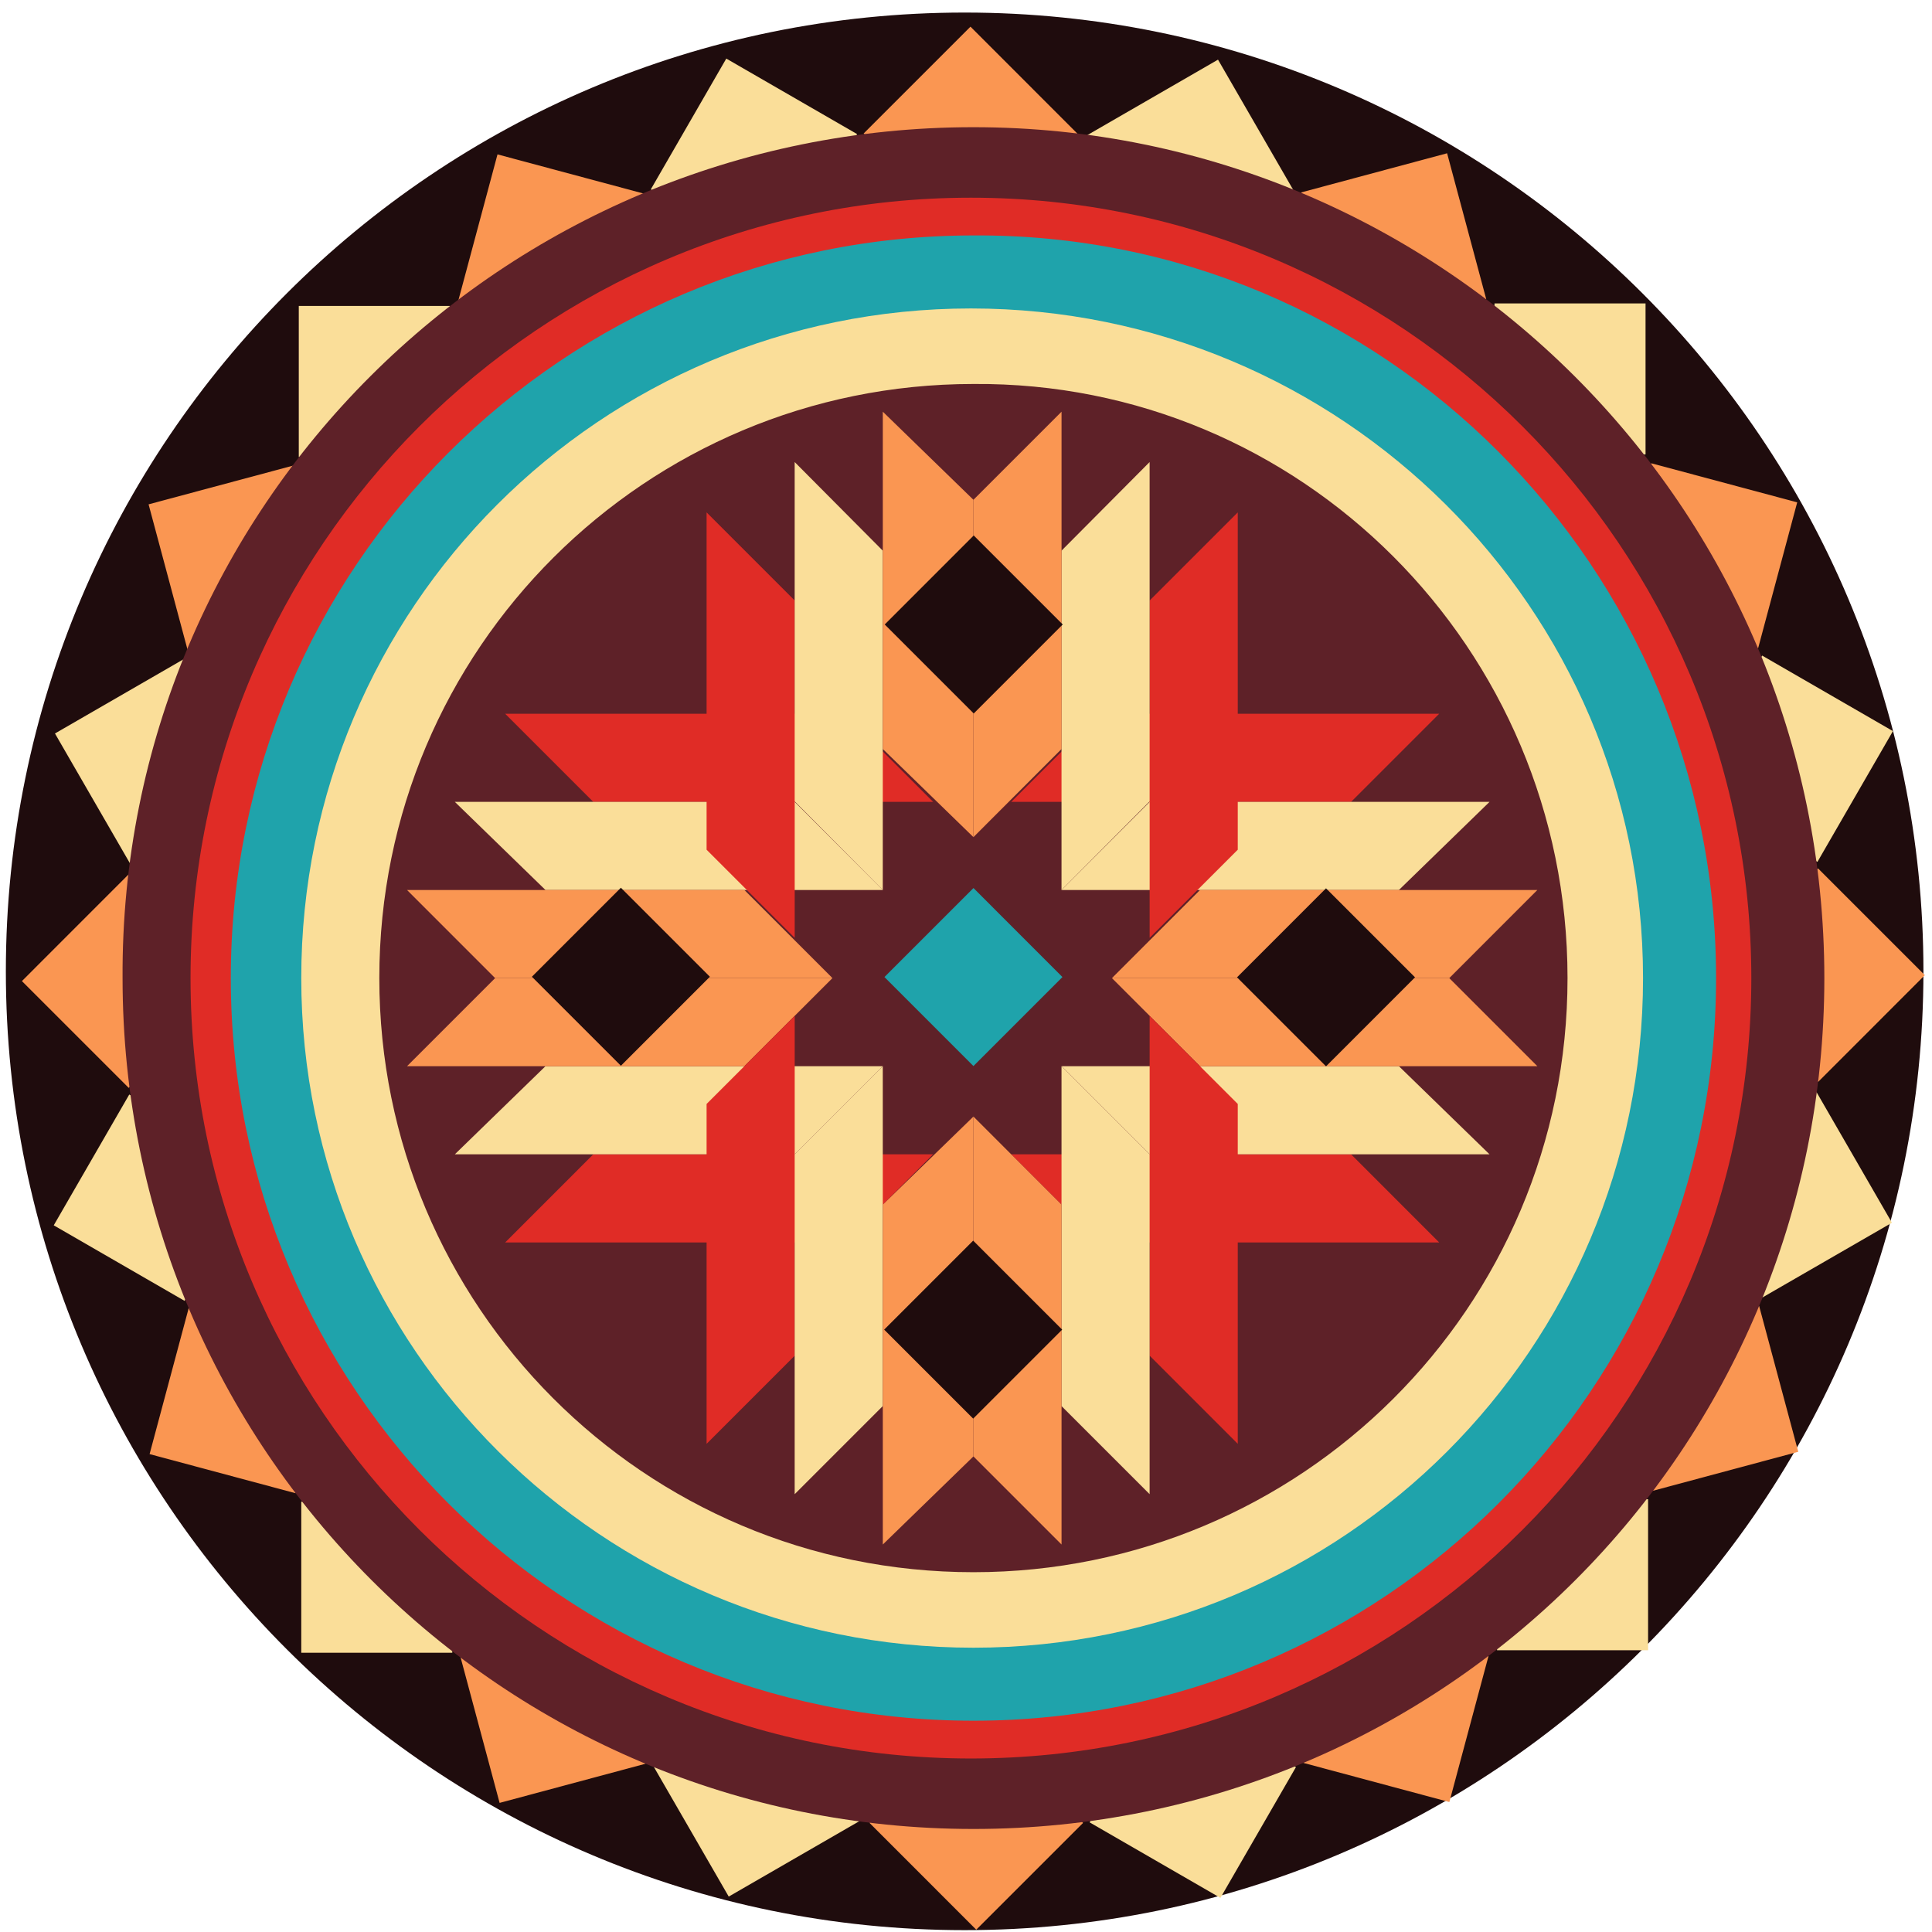 <svg width="134" height="134" viewBox="0 0 134 134" fill="none" xmlns="http://www.w3.org/2000/svg">
<path d="M0.406 67.371C0.406 30.644 30.199 0.871 66.906 0.871C103.614 0.871 133.406 30.644 133.406 67.371C133.406 104.098 103.614 133.871 66.906 133.871C30.199 133.871 0.406 104.098 0.406 67.371Z" fill="#1F0C0D"/>
<path d="M67.311 1.85L59.902 9.257L67.309 16.666L74.718 9.259L67.311 1.85Z" fill="#FA9652"/>
<path d="M34.506 10.708L31.793 20.827L41.912 23.541L44.625 13.421L34.506 10.708Z" fill="#FA9652"/>
<path d="M20.424 32.268L10.305 34.98L13.017 45.099L23.136 42.387L20.424 32.268Z" fill="#FA9652"/>
<path d="M8.926 60.637L1.52 68.046L8.928 75.453L16.335 68.044L8.926 60.637Z" fill="#FA9652"/>
<path d="M13.086 90.736L10.375 100.854L20.494 103.566L23.205 93.447L13.086 90.736Z" fill="#FA9652"/>
<path d="M42.055 112.212L31.938 114.927L34.652 125.045L44.77 122.33L42.055 112.212Z" fill="#FA9652"/>
<path d="M67.713 119.025L60.305 126.432L67.711 133.84L75.12 126.434L67.713 119.025Z" fill="#FA9652"/>
<path d="M93.12 112.154L90.406 122.273L100.525 124.987L103.239 114.868L93.12 112.154Z" fill="#FA9652"/>
<path d="M122.009 90.575L111.891 93.29L114.606 103.408L124.724 100.693L122.009 90.575Z" fill="#FA9652"/>
<path d="M126.094 60.229L118.688 67.638L126.096 75.044L133.503 67.636L126.094 60.229Z" fill="#FA9652"/>
<path d="M114.532 32.132L111.82 42.251L121.939 44.962L124.651 34.843L114.532 32.132Z" fill="#FA9652"/>
<path d="M100.368 10.63L90.25 13.345L92.964 23.463L103.082 20.748L100.368 10.63Z" fill="#FA9652"/>
<path d="M50.374 4.063L45.137 13.137L54.21 18.374L59.447 9.3L50.374 4.063Z" fill="#FADE99"/>
<path d="M31.199 21.22H20.723V31.696H31.199V21.22Z" fill="#FADE99"/>
<path d="M12.885 45.635L3.812 50.873L9.051 59.945L18.123 54.707L12.885 45.635Z" fill="#FADE99"/>
<path d="M8.965 75.914L3.727 84.986L12.799 90.224L18.037 81.152L8.965 75.914Z" fill="#FADE99"/>
<path d="M31.371 104.156H20.895V114.632H31.371V104.156Z" fill="#FADE99"/>
<path d="M54.377 117.234L45.305 122.472L50.543 131.544L59.615 126.306L54.377 117.234Z" fill="#FADE99"/>
<path d="M80.812 117.324L75.574 126.396L84.647 131.635L89.885 122.562L80.812 117.324Z" fill="#FADE99"/>
<path d="M114.308 103.981H103.832V114.458H114.308V103.981Z" fill="#FADE99"/>
<path d="M125.984 75.734L116.91 80.971L122.147 90.044L131.221 84.807L125.984 75.734Z" fill="#FADE99"/>
<path d="M122.219 45.47L116.98 54.542L126.053 59.78L131.291 50.708L122.219 45.47Z" fill="#FADE99"/>
<path d="M114.132 21.045H103.656V31.521H114.132V21.045Z" fill="#FADE99"/>
<path d="M84.479 4.137L75.406 9.376L80.645 18.448L89.718 13.209L84.479 4.137Z" fill="#FADE99"/>
<path d="M126.533 67.838C126.533 100.489 100.168 126.854 67.517 126.854C34.866 126.854 8.501 100.489 8.501 67.838C8.326 35.187 34.866 8.822 67.517 8.822C99.993 8.822 126.533 35.187 126.533 67.838Z" fill="#5E2128"/>
<path d="M121.469 67.839C121.469 97.696 97.199 121.966 67.342 121.966C37.485 121.966 13.215 97.696 13.215 67.839C13.215 37.982 37.485 13.712 67.342 13.712C97.199 13.712 121.469 37.982 121.469 67.839Z" fill="#E02C26"/>
<path d="M119.024 67.838C119.024 96.298 95.976 119.346 67.516 119.346C39.055 119.346 16.008 96.298 16.008 67.838C16.008 39.378 39.055 16.33 67.516 16.33C95.976 16.155 119.024 39.378 119.024 67.838Z" fill="#1FA3AB"/>
<path d="M113.958 67.838C113.958 93.505 93.18 114.282 67.514 114.282C41.847 114.282 20.895 93.505 20.895 67.838C20.895 42.171 41.672 21.394 67.339 21.394C93.006 21.394 113.958 42.171 113.958 67.838Z" fill="#FADE99"/>
<path d="M108.721 67.838C108.721 90.711 90.213 109.045 67.515 109.045C44.642 109.045 26.309 90.537 26.309 67.838C26.309 44.965 44.816 26.632 67.515 26.632C90.213 26.457 108.721 44.965 108.721 67.838Z" fill="#5E2128"/>
<path d="M64.722 55.617H41.15L35.039 49.506H58.611L64.722 55.617Z" fill="#E02C26"/>
<path d="M61.229 61.728H37.833L31.547 55.617H55.118L61.229 61.728Z" fill="#FADE99"/>
<path d="M57.738 67.84H34.342L28.23 61.728H51.627L57.738 67.84Z" fill="#FA9652"/>
<path d="M64.722 80.061H41.15L35.039 86.173H58.611L64.722 80.061Z" fill="#E02C26"/>
<path d="M61.229 73.95H37.833L31.547 80.061H55.118L61.229 73.95Z" fill="#FADE99"/>
<path d="M57.738 67.839H34.342L28.23 73.95H51.627L57.738 67.839Z" fill="#FA9652"/>
<path d="M70.137 55.617H93.708L99.819 49.506H76.248L70.137 55.617Z" fill="#E02C26"/>
<path d="M73.629 61.728H97.026L103.311 55.617H79.74L73.629 61.728Z" fill="#FADE99"/>
<path d="M77.121 67.84H100.518L106.629 61.728H83.232L77.121 67.84Z" fill="#FA9652"/>
<path d="M70.137 80.061H93.708L99.819 86.173H76.248L70.137 80.061Z" fill="#E02C26"/>
<path d="M73.629 73.95H97.026L103.311 80.061H79.74L73.629 73.95Z" fill="#FADE99"/>
<path d="M77.121 67.839H100.518L106.629 73.95H83.232L77.121 67.839Z" fill="#FA9652"/>
<path d="M67.518 61.592L61.344 67.765L67.516 73.939L73.69 67.766L67.518 61.592Z" fill="#5E2128"/>
<path d="M43.064 61.572L36.891 67.745L43.064 73.918L49.237 67.745L43.064 61.572Z" fill="#1F0C0D"/>
<path d="M91.969 61.613L85.797 67.787L91.971 73.959L98.143 67.785L91.969 61.613Z" fill="#1F0C0D"/>
<path d="M55.119 70.458V94.029L49.008 100.141V76.569L55.119 70.458Z" fill="#E02C26"/>
<path d="M61.228 73.95V97.522L55.117 103.633V80.061L61.228 73.95Z" fill="#FADE99"/>
<path d="M67.516 77.442V101.014L61.23 107.125V83.553L67.516 77.442Z" fill="#FA9652"/>
<path d="M79.738 70.458V94.029L85.849 100.141V76.569L79.738 70.458Z" fill="#E02C26"/>
<path d="M73.625 73.95V97.522L79.736 103.633V80.061L73.625 73.95Z" fill="#FADE99"/>
<path d="M67.516 77.442V101.014L73.627 107.125V83.553L67.516 77.442Z" fill="#FA9652"/>
<path d="M55.119 65.046V41.649L49.008 35.538V58.935L55.119 65.046Z" fill="#E02C26"/>
<path d="M61.228 61.729V38.193L55.117 32.046V55.581L61.228 61.729Z" fill="#FADE99"/>
<path d="M67.516 58.062V34.665L61.23 28.554V51.95L67.516 58.062Z" fill="#FA9652"/>
<path d="M79.738 65.046V41.649L85.849 35.538V58.935L79.738 65.046Z" fill="#E02C26"/>
<path d="M73.625 61.729V38.193L79.736 32.046V55.581L73.625 61.729Z" fill="#FADE99"/>
<path d="M67.516 58.062V34.665L73.627 28.554V51.95L67.516 58.062Z" fill="#FA9652"/>
<path d="M67.518 61.593L61.344 67.766L67.516 73.94L73.69 67.767L67.518 61.593Z" fill="#1FA3AB"/>
<path d="M67.497 86.047L61.324 92.22L67.497 98.393L73.67 92.22L67.497 86.047Z" fill="#1F0C0D"/>
<path d="M67.535 37.139L61.363 43.313L67.537 49.486L73.71 43.312L67.535 37.139Z" fill="#1F0C0D"/>
</svg>
